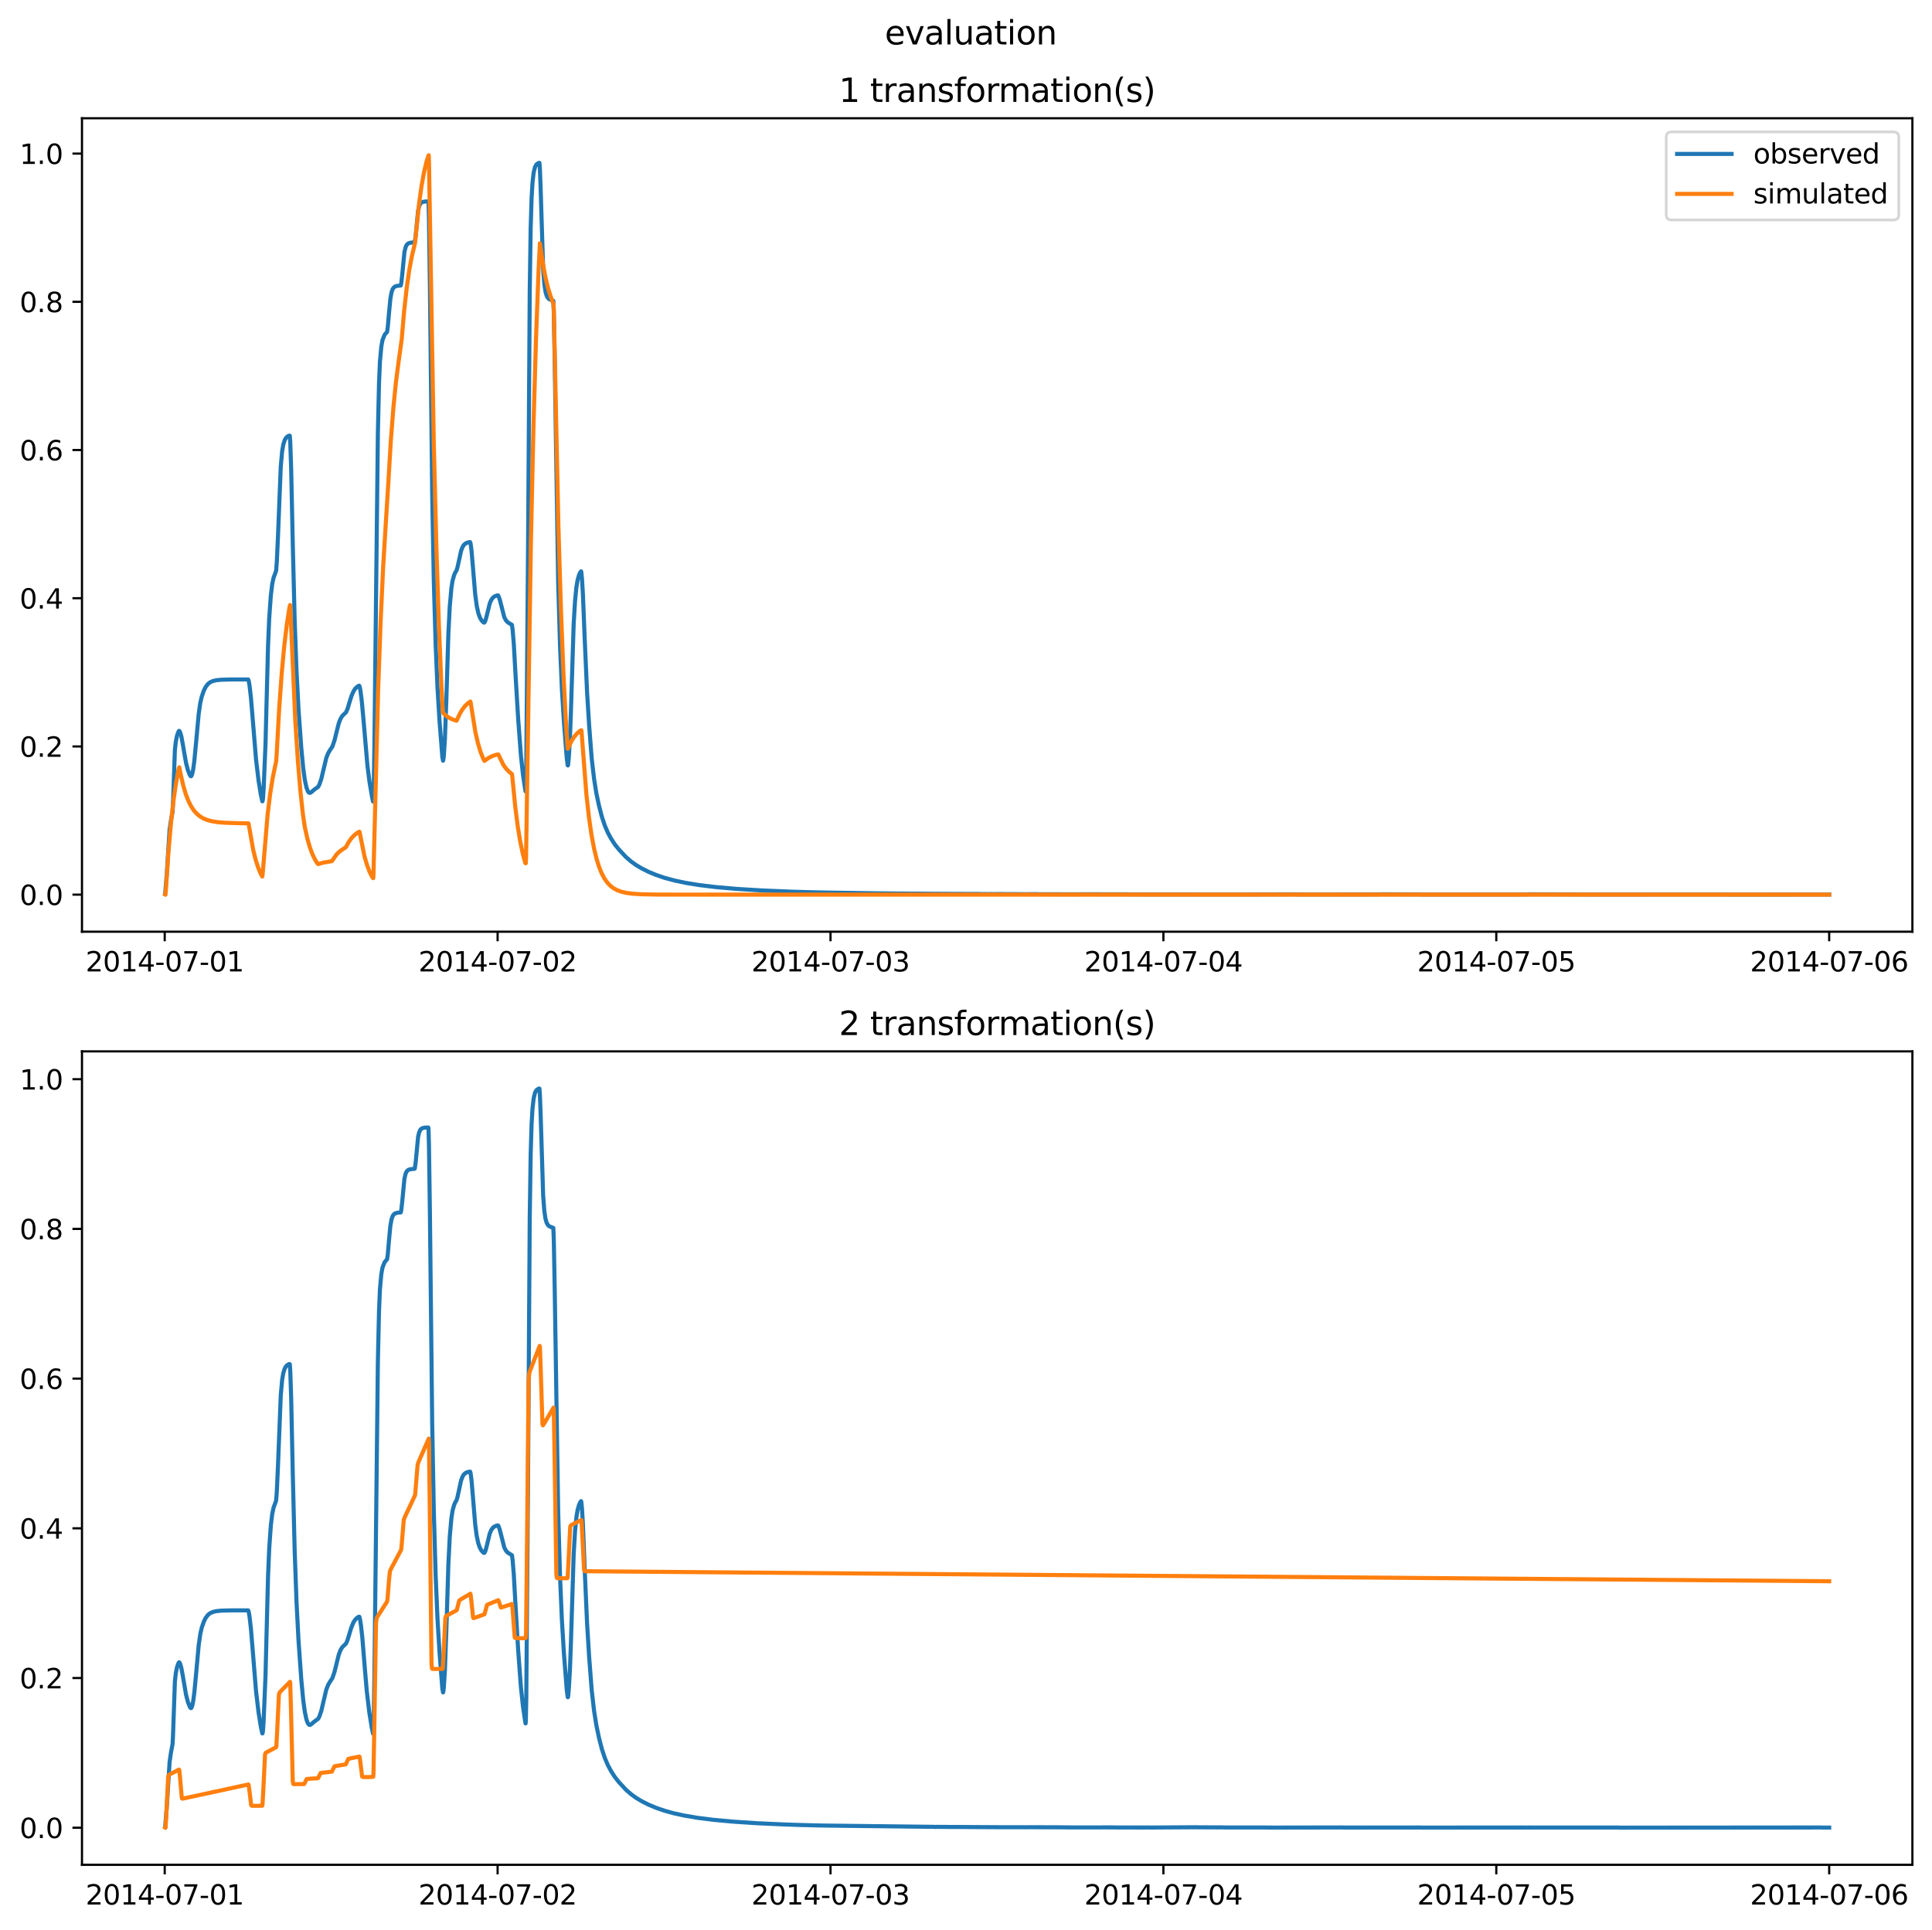 <?xml version="1.0" encoding="utf-8" standalone="no"?>
<!DOCTYPE svg PUBLIC "-//W3C//DTD SVG 1.1//EN"
  "http://www.w3.org/Graphics/SVG/1.1/DTD/svg11.dtd">
<svg xmlns:xlink="http://www.w3.org/1999/xlink" width="709.427pt" height="708.798pt" viewBox="0 0 709.427 708.798" xmlns="http://www.w3.org/2000/svg" version="1.1">
 <defs>
  <style type="text/css">*{stroke-linejoin: round; stroke-linecap: butt}</style>
 </defs>
 <g id="figure_1">
  <g id="patch_1">
   <path d="M 0 708.798 
L 709.427 708.798 
L 709.427 0 
L 0 0 
z
" style="fill: #ffffff"/>
  </g>
  <g id="axes_1">
   <g id="patch_2">
    <path d="M 30.103 342.2 
L 702.227 342.2 
L 702.227 43.44 
L 30.103 43.44 
z
" style="fill: #ffffff"/>
   </g>
   <g id="matplotlib.axis_1">
    <g id="xtick_1">
     <g id="line2d_1">
      <defs>
       <path id="m4316e1e834" d="M 0 0 
L 0 3.5 
" style="stroke: #000000; stroke-width: 0.8"/>
      </defs>
      <g>
       <use xlink:href="#m4316e1e834" x="60.484" y="342.2" style="stroke: #000000; stroke-width: 0.8"/>
      </g>
     </g>
     <g id="text_1">
      <!-- 2014-07-01 -->
      <g transform="translate(31.427 356.798) scale(0.1 -0.1)">
       <defs>
        <path id="DejaVuSans-32" d="M 1228 531 
L 3431 531 
L 3431 0 
L 469 0 
L 469 531 
Q 828 903 1448 1529 
Q 2069 2156 2228 2338 
Q 2531 2678 2651 2914 
Q 2772 3150 2772 3378 
Q 2772 3750 2511 3984 
Q 2250 4219 1831 4219 
Q 1534 4219 1204 4116 
Q 875 4013 500 3803 
L 500 4441 
Q 881 4594 1212 4672 
Q 1544 4750 1819 4750 
Q 2544 4750 2975 4387 
Q 3406 4025 3406 3419 
Q 3406 3131 3298 2873 
Q 3191 2616 2906 2266 
Q 2828 2175 2409 1742 
Q 1991 1309 1228 531 
z
" transform="scale(0.016)"/>
        <path id="DejaVuSans-30" d="M 2034 4250 
Q 1547 4250 1301 3770 
Q 1056 3291 1056 2328 
Q 1056 1369 1301 889 
Q 1547 409 2034 409 
Q 2525 409 2770 889 
Q 3016 1369 3016 2328 
Q 3016 3291 2770 3770 
Q 2525 4250 2034 4250 
z
M 2034 4750 
Q 2819 4750 3233 4129 
Q 3647 3509 3647 2328 
Q 3647 1150 3233 529 
Q 2819 -91 2034 -91 
Q 1250 -91 836 529 
Q 422 1150 422 2328 
Q 422 3509 836 4129 
Q 1250 4750 2034 4750 
z
" transform="scale(0.016)"/>
        <path id="DejaVuSans-31" d="M 794 531 
L 1825 531 
L 1825 4091 
L 703 3866 
L 703 4441 
L 1819 4666 
L 2450 4666 
L 2450 531 
L 3481 531 
L 3481 0 
L 794 0 
L 794 531 
z
" transform="scale(0.016)"/>
        <path id="DejaVuSans-34" d="M 2419 4116 
L 825 1625 
L 2419 1625 
L 2419 4116 
z
M 2253 4666 
L 3047 4666 
L 3047 1625 
L 3713 1625 
L 3713 1100 
L 3047 1100 
L 3047 0 
L 2419 0 
L 2419 1100 
L 313 1100 
L 313 1709 
L 2253 4666 
z
" transform="scale(0.016)"/>
        <path id="DejaVuSans-2d" d="M 313 2009 
L 1997 2009 
L 1997 1497 
L 313 1497 
L 313 2009 
z
" transform="scale(0.016)"/>
        <path id="DejaVuSans-37" d="M 525 4666 
L 3525 4666 
L 3525 4397 
L 1831 0 
L 1172 0 
L 2766 4134 
L 525 4134 
L 525 4666 
z
" transform="scale(0.016)"/>
       </defs>
       <use xlink:href="#DejaVuSans-32"/>
       <use xlink:href="#DejaVuSans-30" x="63.623"/>
       <use xlink:href="#DejaVuSans-31" x="127.246"/>
       <use xlink:href="#DejaVuSans-34" x="190.869"/>
       <use xlink:href="#DejaVuSans-2d" x="254.492"/>
       <use xlink:href="#DejaVuSans-30" x="290.576"/>
       <use xlink:href="#DejaVuSans-37" x="354.199"/>
       <use xlink:href="#DejaVuSans-2d" x="417.822"/>
       <use xlink:href="#DejaVuSans-30" x="453.906"/>
       <use xlink:href="#DejaVuSans-31" x="517.529"/>
      </g>
     </g>
    </g>
    <g id="xtick_2">
     <g id="line2d_2">
      <g>
       <use xlink:href="#m4316e1e834" x="182.723" y="342.2" style="stroke: #000000; stroke-width: 0.8"/>
      </g>
     </g>
     <g id="text_2">
      <!-- 2014-07-02 -->
      <g transform="translate(153.665 356.798) scale(0.1 -0.1)">
       <use xlink:href="#DejaVuSans-32"/>
       <use xlink:href="#DejaVuSans-30" x="63.623"/>
       <use xlink:href="#DejaVuSans-31" x="127.246"/>
       <use xlink:href="#DejaVuSans-34" x="190.869"/>
       <use xlink:href="#DejaVuSans-2d" x="254.492"/>
       <use xlink:href="#DejaVuSans-30" x="290.576"/>
       <use xlink:href="#DejaVuSans-37" x="354.199"/>
       <use xlink:href="#DejaVuSans-2d" x="417.822"/>
       <use xlink:href="#DejaVuSans-30" x="453.906"/>
       <use xlink:href="#DejaVuSans-32" x="517.529"/>
      </g>
     </g>
    </g>
    <g id="xtick_3">
     <g id="line2d_3">
      <g>
       <use xlink:href="#m4316e1e834" x="304.961" y="342.2" style="stroke: #000000; stroke-width: 0.8"/>
      </g>
     </g>
     <g id="text_3">
      <!-- 2014-07-03 -->
      <g transform="translate(275.903 356.798) scale(0.1 -0.1)">
       <defs>
        <path id="DejaVuSans-33" d="M 2597 2516 
Q 3050 2419 3304 2112 
Q 3559 1806 3559 1356 
Q 3559 666 3084 287 
Q 2609 -91 1734 -91 
Q 1441 -91 1130 -33 
Q 819 25 488 141 
L 488 750 
Q 750 597 1062 519 
Q 1375 441 1716 441 
Q 2309 441 2620 675 
Q 2931 909 2931 1356 
Q 2931 1769 2642 2001 
Q 2353 2234 1838 2234 
L 1294 2234 
L 1294 2753 
L 1863 2753 
Q 2328 2753 2575 2939 
Q 2822 3125 2822 3475 
Q 2822 3834 2567 4026 
Q 2313 4219 1838 4219 
Q 1578 4219 1281 4162 
Q 984 4106 628 3988 
L 628 4550 
Q 988 4650 1302 4700 
Q 1616 4750 1894 4750 
Q 2613 4750 3031 4423 
Q 3450 4097 3450 3541 
Q 3450 3153 3228 2886 
Q 3006 2619 2597 2516 
z
" transform="scale(0.016)"/>
       </defs>
       <use xlink:href="#DejaVuSans-32"/>
       <use xlink:href="#DejaVuSans-30" x="63.623"/>
       <use xlink:href="#DejaVuSans-31" x="127.246"/>
       <use xlink:href="#DejaVuSans-34" x="190.869"/>
       <use xlink:href="#DejaVuSans-2d" x="254.492"/>
       <use xlink:href="#DejaVuSans-30" x="290.576"/>
       <use xlink:href="#DejaVuSans-37" x="354.199"/>
       <use xlink:href="#DejaVuSans-2d" x="417.822"/>
       <use xlink:href="#DejaVuSans-30" x="453.906"/>
       <use xlink:href="#DejaVuSans-33" x="517.529"/>
      </g>
     </g>
    </g>
    <g id="xtick_4">
     <g id="line2d_4">
      <g>
       <use xlink:href="#m4316e1e834" x="427.199" y="342.2" style="stroke: #000000; stroke-width: 0.8"/>
      </g>
     </g>
     <g id="text_4">
      <!-- 2014-07-04 -->
      <g transform="translate(398.141 356.798) scale(0.1 -0.1)">
       <use xlink:href="#DejaVuSans-32"/>
       <use xlink:href="#DejaVuSans-30" x="63.623"/>
       <use xlink:href="#DejaVuSans-31" x="127.246"/>
       <use xlink:href="#DejaVuSans-34" x="190.869"/>
       <use xlink:href="#DejaVuSans-2d" x="254.492"/>
       <use xlink:href="#DejaVuSans-30" x="290.576"/>
       <use xlink:href="#DejaVuSans-37" x="354.199"/>
       <use xlink:href="#DejaVuSans-2d" x="417.822"/>
       <use xlink:href="#DejaVuSans-30" x="453.906"/>
       <use xlink:href="#DejaVuSans-34" x="517.529"/>
      </g>
     </g>
    </g>
    <g id="xtick_5">
     <g id="line2d_5">
      <g>
       <use xlink:href="#m4316e1e834" x="549.437" y="342.2" style="stroke: #000000; stroke-width: 0.8"/>
      </g>
     </g>
     <g id="text_5">
      <!-- 2014-07-05 -->
      <g transform="translate(520.38 356.798) scale(0.1 -0.1)">
       <defs>
        <path id="DejaVuSans-35" d="M 691 4666 
L 3169 4666 
L 3169 4134 
L 1269 4134 
L 1269 2991 
Q 1406 3038 1543 3061 
Q 1681 3084 1819 3084 
Q 2600 3084 3056 2656 
Q 3513 2228 3513 1497 
Q 3513 744 3044 326 
Q 2575 -91 1722 -91 
Q 1428 -91 1123 -41 
Q 819 9 494 109 
L 494 744 
Q 775 591 1075 516 
Q 1375 441 1709 441 
Q 2250 441 2565 725 
Q 2881 1009 2881 1497 
Q 2881 1984 2565 2268 
Q 2250 2553 1709 2553 
Q 1456 2553 1204 2497 
Q 953 2441 691 2322 
L 691 4666 
z
" transform="scale(0.016)"/>
       </defs>
       <use xlink:href="#DejaVuSans-32"/>
       <use xlink:href="#DejaVuSans-30" x="63.623"/>
       <use xlink:href="#DejaVuSans-31" x="127.246"/>
       <use xlink:href="#DejaVuSans-34" x="190.869"/>
       <use xlink:href="#DejaVuSans-2d" x="254.492"/>
       <use xlink:href="#DejaVuSans-30" x="290.576"/>
       <use xlink:href="#DejaVuSans-37" x="354.199"/>
       <use xlink:href="#DejaVuSans-2d" x="417.822"/>
       <use xlink:href="#DejaVuSans-30" x="453.906"/>
       <use xlink:href="#DejaVuSans-35" x="517.529"/>
      </g>
     </g>
    </g>
    <g id="xtick_6">
     <g id="line2d_6">
      <g>
       <use xlink:href="#m4316e1e834" x="671.676" y="342.2" style="stroke: #000000; stroke-width: 0.8"/>
      </g>
     </g>
     <g id="text_6">
      <!-- 2014-07-06 -->
      <g transform="translate(642.618 356.798) scale(0.1 -0.1)">
       <defs>
        <path id="DejaVuSans-36" d="M 2113 2584 
Q 1688 2584 1439 2293 
Q 1191 2003 1191 1497 
Q 1191 994 1439 701 
Q 1688 409 2113 409 
Q 2538 409 2786 701 
Q 3034 994 3034 1497 
Q 3034 2003 2786 2293 
Q 2538 2584 2113 2584 
z
M 3366 4563 
L 3366 3988 
Q 3128 4100 2886 4159 
Q 2644 4219 2406 4219 
Q 1781 4219 1451 3797 
Q 1122 3375 1075 2522 
Q 1259 2794 1537 2939 
Q 1816 3084 2150 3084 
Q 2853 3084 3261 2657 
Q 3669 2231 3669 1497 
Q 3669 778 3244 343 
Q 2819 -91 2113 -91 
Q 1303 -91 875 529 
Q 447 1150 447 2328 
Q 447 3434 972 4092 
Q 1497 4750 2381 4750 
Q 2619 4750 2861 4703 
Q 3103 4656 3366 4563 
z
" transform="scale(0.016)"/>
       </defs>
       <use xlink:href="#DejaVuSans-32"/>
       <use xlink:href="#DejaVuSans-30" x="63.623"/>
       <use xlink:href="#DejaVuSans-31" x="127.246"/>
       <use xlink:href="#DejaVuSans-34" x="190.869"/>
       <use xlink:href="#DejaVuSans-2d" x="254.492"/>
       <use xlink:href="#DejaVuSans-30" x="290.576"/>
       <use xlink:href="#DejaVuSans-37" x="354.199"/>
       <use xlink:href="#DejaVuSans-2d" x="417.822"/>
       <use xlink:href="#DejaVuSans-30" x="453.906"/>
       <use xlink:href="#DejaVuSans-36" x="517.529"/>
      </g>
     </g>
    </g>
   </g>
   <g id="matplotlib.axis_2">
    <g id="ytick_1">
     <g id="line2d_7">
      <defs>
       <path id="m0292edb436" d="M 0 0 
L -3.5 0 
" style="stroke: #000000; stroke-width: 0.8"/>
      </defs>
      <g>
       <use xlink:href="#m0292edb436" x="30.103" y="328.59" style="stroke: #000000; stroke-width: 0.8"/>
      </g>
     </g>
     <g id="text_7">
      <!-- 0.0 -->
      <g transform="translate(7.2 332.389) scale(0.1 -0.1)">
       <defs>
        <path id="DejaVuSans-2e" d="M 684 794 
L 1344 794 
L 1344 0 
L 684 0 
L 684 794 
z
" transform="scale(0.016)"/>
       </defs>
       <use xlink:href="#DejaVuSans-30"/>
       <use xlink:href="#DejaVuSans-2e" x="63.623"/>
       <use xlink:href="#DejaVuSans-30" x="95.41"/>
      </g>
     </g>
    </g>
    <g id="ytick_2">
     <g id="line2d_8">
      <g>
       <use xlink:href="#m0292edb436" x="30.103" y="274.155" style="stroke: #000000; stroke-width: 0.8"/>
      </g>
     </g>
     <g id="text_8">
      <!-- 0.2 -->
      <g transform="translate(7.2 277.954) scale(0.1 -0.1)">
       <use xlink:href="#DejaVuSans-30"/>
       <use xlink:href="#DejaVuSans-2e" x="63.623"/>
       <use xlink:href="#DejaVuSans-32" x="95.41"/>
      </g>
     </g>
    </g>
    <g id="ytick_3">
     <g id="line2d_9">
      <g>
       <use xlink:href="#m0292edb436" x="30.103" y="219.721" style="stroke: #000000; stroke-width: 0.8"/>
      </g>
     </g>
     <g id="text_9">
      <!-- 0.4 -->
      <g transform="translate(7.2 223.52) scale(0.1 -0.1)">
       <use xlink:href="#DejaVuSans-30"/>
       <use xlink:href="#DejaVuSans-2e" x="63.623"/>
       <use xlink:href="#DejaVuSans-34" x="95.41"/>
      </g>
     </g>
    </g>
    <g id="ytick_4">
     <g id="line2d_10">
      <g>
       <use xlink:href="#m0292edb436" x="30.103" y="165.286" style="stroke: #000000; stroke-width: 0.8"/>
      </g>
     </g>
     <g id="text_10">
      <!-- 0.6 -->
      <g transform="translate(7.2 169.085) scale(0.1 -0.1)">
       <use xlink:href="#DejaVuSans-30"/>
       <use xlink:href="#DejaVuSans-2e" x="63.623"/>
       <use xlink:href="#DejaVuSans-36" x="95.41"/>
      </g>
     </g>
    </g>
    <g id="ytick_5">
     <g id="line2d_11">
      <g>
       <use xlink:href="#m0292edb436" x="30.103" y="110.851" style="stroke: #000000; stroke-width: 0.8"/>
      </g>
     </g>
     <g id="text_11">
      <!-- 0.8 -->
      <g transform="translate(7.2 114.65) scale(0.1 -0.1)">
       <defs>
        <path id="DejaVuSans-38" d="M 2034 2216 
Q 1584 2216 1326 1975 
Q 1069 1734 1069 1313 
Q 1069 891 1326 650 
Q 1584 409 2034 409 
Q 2484 409 2743 651 
Q 3003 894 3003 1313 
Q 3003 1734 2745 1975 
Q 2488 2216 2034 2216 
z
M 1403 2484 
Q 997 2584 770 2862 
Q 544 3141 544 3541 
Q 544 4100 942 4425 
Q 1341 4750 2034 4750 
Q 2731 4750 3128 4425 
Q 3525 4100 3525 3541 
Q 3525 3141 3298 2862 
Q 3072 2584 2669 2484 
Q 3125 2378 3379 2068 
Q 3634 1759 3634 1313 
Q 3634 634 3220 271 
Q 2806 -91 2034 -91 
Q 1263 -91 848 271 
Q 434 634 434 1313 
Q 434 1759 690 2068 
Q 947 2378 1403 2484 
z
M 1172 3481 
Q 1172 3119 1398 2916 
Q 1625 2713 2034 2713 
Q 2441 2713 2670 2916 
Q 2900 3119 2900 3481 
Q 2900 3844 2670 4047 
Q 2441 4250 2034 4250 
Q 1625 4250 1398 4047 
Q 1172 3844 1172 3481 
z
" transform="scale(0.016)"/>
       </defs>
       <use xlink:href="#DejaVuSans-30"/>
       <use xlink:href="#DejaVuSans-2e" x="63.623"/>
       <use xlink:href="#DejaVuSans-38" x="95.41"/>
      </g>
     </g>
    </g>
    <g id="ytick_6">
     <g id="line2d_12">
      <g>
       <use xlink:href="#m0292edb436" x="30.103" y="56.417" style="stroke: #000000; stroke-width: 0.8"/>
      </g>
     </g>
     <g id="text_12">
      <!-- 1.0 -->
      <g transform="translate(7.2 60.216) scale(0.1 -0.1)">
       <use xlink:href="#DejaVuSans-31"/>
       <use xlink:href="#DejaVuSans-2e" x="63.623"/>
       <use xlink:href="#DejaVuSans-30" x="95.41"/>
      </g>
     </g>
    </g>
   </g>
   <g id="line2d_13">
    <path d="M 60.654 328.209 
L 61.248 320.987 
L 62.267 304.785 
L 62.776 301.267 
L 63.371 298.166 
L 63.54 294.686 
L 64.219 275.476 
L 64.559 272.394 
L 64.983 270.259 
L 65.493 268.839 
L 65.747 268.43 
L 65.917 268.511 
L 66.172 269.057 
L 66.596 270.513 
L 67.106 273.272 
L 68.294 280.124 
L 68.973 282.788 
L 69.652 284.545 
L 69.992 285.073 
L 70.162 285.1 
L 70.331 284.916 
L 70.586 284.231 
L 70.926 282.662 
L 71.35 279.554 
L 72.029 272.413 
L 72.963 262.178 
L 73.557 258.091 
L 74.066 255.902 
L 74.83 253.694 
L 75.51 252.315 
L 76.358 251.218 
L 77.122 250.613 
L 78.141 250.143 
L 79.414 249.84 
L 81.282 249.654 
L 84.932 249.559 
L 91.129 249.557 
L 91.299 249.921 
L 91.638 251.876 
L 92.148 256.3 
L 92.996 266.519 
L 94.015 278.933 
L 94.949 286.737 
L 95.798 291.945 
L 96.307 294.282 
L 96.392 294.293 
L 96.562 293.404 
L 96.816 289.486 
L 97.495 273.189 
L 97.92 256.599 
L 98.429 237.073 
L 98.854 227.083 
L 99.448 218.726 
L 99.957 214.515 
L 100.467 212.145 
L 101.061 210.578 
L 101.4 209.566 
L 101.655 206.165 
L 102.079 196.856 
L 103.098 171.331 
L 103.607 165.688 
L 104.032 163.264 
L 104.541 161.644 
L 104.966 160.898 
L 105.475 160.365 
L 106.154 160.002 
L 106.409 160.026 
L 106.578 162.291 
L 106.918 172.365 
L 107.512 200.065 
L 108.191 227.502 
L 108.87 246.295 
L 109.634 260.84 
L 110.653 274.952 
L 111.332 282.062 
L 111.926 286.439 
L 112.521 289.207 
L 113.03 290.596 
L 113.454 291.132 
L 113.794 291.217 
L 114.218 291.038 
L 115.067 290.292 
L 116.086 289.506 
L 116.85 288.972 
L 117.274 288.12 
L 117.953 286.198 
L 118.632 283.346 
L 119.821 278.356 
L 120.5 276.638 
L 121.264 275.357 
L 122.028 274.245 
L 122.792 272.059 
L 124.405 265.631 
L 124.999 264.081 
L 125.678 262.954 
L 126.442 262.211 
L 127.036 261.656 
L 127.631 260.307 
L 128.225 258.264 
L 129.074 255.604 
L 129.838 253.829 
L 130.517 252.827 
L 131.196 252.203 
L 131.875 251.826 
L 132.045 252.099 
L 132.299 253.328 
L 132.809 257.122 
L 133.488 264.501 
L 134.931 281.264 
L 135.695 287.266 
L 136.629 292.796 
L 136.968 294.364 
L 137.053 294.133 
L 137.223 290.42 
L 137.478 273.62 
L 138.242 205.116 
L 138.751 159.256 
L 139.175 140.709 
L 139.515 132.775 
L 140.024 127.27 
L 140.449 124.931 
L 141.213 122.982 
L 142.146 121.876 
L 142.401 120.074 
L 142.825 115.145 
L 143.335 109.787 
L 143.759 107.409 
L 144.184 106.184 
L 144.608 105.576 
L 145.117 105.208 
L 145.881 104.986 
L 147.155 104.858 
L 147.325 104.191 
L 147.664 101.261 
L 148.513 92.542 
L 148.937 90.799 
L 149.277 90.035 
L 149.786 89.482 
L 150.38 89.215 
L 151.399 89.067 
L 152.248 88.995 
L 152.333 88.807 
L 152.672 86.286 
L 153.521 77.441 
L 153.861 75.918 
L 154.285 74.904 
L 154.71 74.441 
L 155.219 74.176 
L 156.068 74.022 
L 157.256 73.971 
L 157.341 74.228 
L 157.511 80.403 
L 157.851 104.228 
L 158.699 181.432 
L 159.294 213.422 
L 159.973 236.887 
L 160.652 252.677 
L 161.416 265.153 
L 162.435 278.106 
L 162.689 279.392 
L 162.774 279.202 
L 162.944 277.87 
L 163.368 271.475 
L 163.878 257.595 
L 164.642 232.716 
L 165.151 222.747 
L 165.745 216.092 
L 166.17 213.324 
L 166.764 211.178 
L 167.188 210.243 
L 167.613 209.568 
L 167.952 208.499 
L 168.462 206.212 
L 169.31 202.328 
L 169.82 200.959 
L 170.329 200.145 
L 170.923 199.616 
L 171.602 199.293 
L 172.621 199.101 
L 172.791 199.621 
L 173.13 202.134 
L 173.555 207.038 
L 174.489 218.276 
L 175.083 222.678 
L 175.677 225.322 
L 176.271 226.935 
L 176.865 227.917 
L 177.545 228.591 
L 177.799 228.698 
L 177.969 228.521 
L 178.309 227.733 
L 178.733 226.138 
L 179.836 221.617 
L 180.431 220.264 
L 181.025 219.48 
L 181.619 219.036 
L 182.468 218.707 
L 182.892 218.675 
L 183.147 219.123 
L 183.572 220.443 
L 185.184 226.723 
L 185.779 227.834 
L 186.373 228.501 
L 187.052 228.948 
L 187.986 229.502 
L 188.24 231.359 
L 188.665 236.507 
L 189.344 248.558 
L 190.278 264.128 
L 191.296 277.676 
L 192.06 284.669 
L 192.909 290.354 
L 192.994 290.666 
L 193.079 289.888 
L 193.249 281.555 
L 193.928 197.396 
L 194.522 106.426 
L 194.862 83.733 
L 195.201 72.673 
L 195.541 67.017 
L 195.965 63.346 
L 196.474 61.305 
L 196.984 60.389 
L 197.833 59.811 
L 198.087 59.834 
L 198.257 62.281 
L 198.512 68.911 
L 199.446 98.746 
L 199.87 104.285 
L 200.294 107.125 
L 200.719 108.605 
L 201.143 109.378 
L 201.568 109.818 
L 202.247 110.134 
L 203.181 110.488 
L 203.35 114.494 
L 203.69 132.719 
L 204.963 213.903 
L 205.642 237.208 
L 206.321 252.964 
L 207.085 265.405 
L 208.104 278.354 
L 208.444 281.059 
L 208.529 281.148 
L 208.613 280.895 
L 208.868 278.182 
L 209.293 270.854 
L 209.632 261.568 
L 210.651 229.166 
L 211.16 220.678 
L 211.669 215.567 
L 212.094 213.058 
L 212.603 211.25 
L 213.028 210.288 
L 213.367 209.842 
L 213.452 210.062 
L 213.707 212.583 
L 214.046 218.311 
L 214.725 235.188 
L 215.574 254.271 
L 216.338 266.544 
L 217.272 278.559 
L 218.121 285.931 
L 218.97 291.287 
L 219.903 295.703 
L 221.007 299.99 
L 222.111 303.28 
L 223.214 305.848 
L 224.403 308.038 
L 225.761 310.133 
L 227.289 312.043 
L 229.835 314.758 
L 231.703 316.385 
L 233.57 317.72 
L 235.608 318.935 
L 238.069 320.173 
L 240.956 321.369 
L 244.096 322.436 
L 247.662 323.396 
L 251.736 324.258 
L 256.745 325.076 
L 262.772 325.805 
L 270.581 326.484 
L 279.834 327.049 
L 290.36 327.481 
L 292.652 327.56 
L 293.416 327.575 
L 296.981 327.681 
L 297.576 327.683 
L 298.425 327.717 
L 299.019 327.725 
L 300.122 327.754 
L 301.565 327.78 
L 302.499 327.796 
L 303.688 327.814 
L 304.706 327.846 
L 305.725 327.857 
L 323.976 328.124 
L 324.485 328.117 
L 326.947 328.15 
L 328.645 328.168 
L 332.295 328.196 
L 334.587 328.23 
L 335.096 328.215 
L 336.2 328.217 
L 336.794 328.236 
L 337.558 328.221 
L 338.067 328.236 
L 340.189 328.252 
L 340.784 328.266 
L 343.67 328.278 
L 344.434 328.281 
L 345.283 328.269 
L 345.877 328.299 
L 346.556 328.283 
L 349.187 328.307 
L 349.782 328.309 
L 358.949 328.345 
L 359.544 328.34 
L 360.223 328.359 
L 360.647 328.369 
L 361.836 328.382 
L 362.175 328.363 
L 363.024 328.391 
L 363.873 328.362 
L 364.552 328.39 
L 364.977 328.382 
L 365.91 328.382 
L 366.335 328.375 
L 367.099 328.379 
L 368.117 328.377 
L 370.749 328.395 
L 371.852 328.392 
L 376.861 328.436 
L 380.256 328.4 
L 381.784 328.445 
L 395.197 328.467 
L 396.64 328.476 
L 397.234 328.445 
L 414.042 328.476 
L 414.636 328.503 
L 416.588 328.506 
L 417.013 328.499 
L 418.456 328.511 
L 418.88 328.501 
L 420.408 328.515 
L 454.109 328.516 
L 454.703 328.528 
L 475.5 328.481 
L 475.84 328.512 
L 479.32 328.516 
L 479.745 328.52 
L 502.24 328.511 
L 506.314 328.498 
L 506.739 328.461 
L 521.594 328.509 
L 522.104 328.54 
L 559.539 328.527 
L 561.916 328.469 
L 562.68 328.472 
L 582.798 328.527 
L 583.732 328.535 
L 633.901 328.519 
L 634.325 328.562 
L 671.676 328.538 
L 671.676 328.538 
" clip-path="url(#pf22a23cf07)" style="fill: none; stroke: #1f77b4; stroke-width: 1.5; stroke-linecap: square"/>
   </g>
   <g id="line2d_14">
    <path d="M 60.654 328.561 
L 60.739 328.62 
L 60.909 326.871 
L 61.843 313.008 
L 62.776 302.278 
L 63.71 293.983 
L 64.644 287.57 
L 65.578 282.608 
L 65.832 281.809 
L 66.342 284.385 
L 67.275 288.471 
L 68.209 291.631 
L 69.143 294.073 
L 70.162 296.11 
L 71.18 297.648 
L 72.199 298.81 
L 73.302 299.75 
L 74.576 300.533 
L 76.019 301.144 
L 77.717 301.611 
L 79.839 301.958 
L 82.81 302.202 
L 87.564 302.342 
L 91.214 302.412 
L 91.299 302.62 
L 92.996 312.263 
L 93.93 315.968 
L 94.864 318.832 
L 95.798 321.046 
L 96.307 321.946 
L 96.392 321.6 
L 98.259 299.259 
L 99.193 291.649 
L 100.127 285.766 
L 101.061 281.218 
L 101.4 279.744 
L 101.57 277.374 
L 102.504 260.478 
L 103.438 247.402 
L 104.371 237.293 
L 105.305 229.478 
L 106.239 223.44 
L 106.494 222.217 
L 106.578 222.768 
L 108.446 265.061 
L 109.38 279.476 
L 110.313 290.621 
L 111.247 299.237 
L 111.926 303.789 
L 112.86 307.99 
L 113.794 311.238 
L 114.728 313.748 
L 115.746 315.843 
L 116.68 317.3 
L 116.85 317.356 
L 118.717 316.818 
L 120.84 316.463 
L 121.858 316.295 
L 123.556 313.856 
L 124.66 312.774 
L 125.848 311.923 
L 127.036 311.129 
L 128.055 309.249 
L 129.074 307.827 
L 130.177 306.677 
L 131.366 305.774 
L 131.96 305.457 
L 132.045 305.61 
L 133.827 314.473 
L 134.761 317.676 
L 135.695 320.153 
L 136.714 322.22 
L 136.968 322.501 
L 137.053 322.523 
L 137.138 321.165 
L 138.836 253.901 
L 139.77 228.051 
L 140.703 208.067 
L 141.637 192.618 
L 142.571 177.707 
L 143.505 162.014 
L 144.438 149.881 
L 145.372 140.502 
L 146.306 133.251 
L 147.494 124.747 
L 148.428 113.939 
L 149.362 105.582 
L 150.296 99.122 
L 151.229 94.128 
L 152.163 90.271 
L 152.418 89.083 
L 153.861 74.918 
L 154.795 68.283 
L 155.728 63.154 
L 156.662 59.188 
L 157.341 57.105 
L 157.426 57.02 
L 157.511 59.004 
L 159.294 163.003 
L 160.227 200.577 
L 161.161 229.624 
L 162.095 252.081 
L 162.604 261.516 
L 162.774 261.932 
L 163.793 262.861 
L 164.981 263.66 
L 166.339 264.303 
L 167.613 264.708 
L 167.782 264.466 
L 168.801 262.211 
L 169.82 260.505 
L 170.838 259.217 
L 171.942 258.174 
L 172.706 257.662 
L 172.791 257.856 
L 174.573 268.971 
L 175.507 272.989 
L 176.441 276.095 
L 177.375 278.496 
L 177.884 279.47 
L 178.224 279.214 
L 179.412 278.372 
L 180.77 277.693 
L 182.298 277.18 
L 182.977 277.11 
L 184.845 280.935 
L 185.864 282.341 
L 186.967 283.478 
L 187.986 284.32 
L 188.155 285.58 
L 189.174 296.099 
L 190.108 303.472 
L 191.042 309.172 
L 191.975 313.578 
L 192.909 317.022 
L 193.079 317.074 
L 193.164 314.844 
L 194.947 198.878 
L 195.88 156.982 
L 196.814 124.593 
L 197.748 99.554 
L 198.257 89.356 
L 198.427 90.339 
L 199.361 96.846 
L 200.294 101.879 
L 201.228 105.77 
L 202.162 108.778 
L 203.265 111.759 
L 203.35 113.591 
L 205.048 193.443 
L 205.982 224.11 
L 206.916 247.818 
L 207.849 266.146 
L 208.444 274.994 
L 208.529 274.992 
L 209.802 272.261 
L 210.82 270.66 
L 211.839 269.451 
L 212.943 268.473 
L 213.452 268.2 
L 213.537 268.642 
L 215.32 291.768 
L 216.253 300.124 
L 217.187 306.583 
L 218.121 311.577 
L 219.055 315.437 
L 219.988 318.422 
L 220.922 320.729 
L 221.941 322.653 
L 222.959 324.107 
L 224.063 325.282 
L 225.251 326.206 
L 226.525 326.912 
L 228.053 327.489 
L 229.835 327.916 
L 232.212 328.24 
L 235.608 328.453 
L 241.465 328.563 
L 259.97 328.59 
L 671.676 328.59 
L 671.676 328.59 
" clip-path="url(#pf22a23cf07)" style="fill: none; stroke: #ff7f0e; stroke-width: 1.5; stroke-linecap: square"/>
   </g>
   <g id="patch_3">
    <path d="M 30.103 342.2 
L 30.103 43.44 
" style="fill: none; stroke: #000000; stroke-width: 0.8; stroke-linejoin: miter; stroke-linecap: square"/>
   </g>
   <g id="patch_4">
    <path d="M 702.227 342.2 
L 702.227 43.44 
" style="fill: none; stroke: #000000; stroke-width: 0.8; stroke-linejoin: miter; stroke-linecap: square"/>
   </g>
   <g id="patch_5">
    <path d="M 30.103 342.2 
L 702.227 342.2 
" style="fill: none; stroke: #000000; stroke-width: 0.8; stroke-linejoin: miter; stroke-linecap: square"/>
   </g>
   <g id="patch_6">
    <path d="M 30.103 43.44 
L 702.227 43.44 
" style="fill: none; stroke: #000000; stroke-width: 0.8; stroke-linejoin: miter; stroke-linecap: square"/>
   </g>
   <g id="text_13">
    <!-- 1 transformation(s) -->
    <g transform="translate(308.05 37.44) scale(0.12 -0.12)">
     <defs>
      <path id="DejaVuSans-20" transform="scale(0.016)"/>
      <path id="DejaVuSans-74" d="M 1172 4494 
L 1172 3500 
L 2356 3500 
L 2356 3053 
L 1172 3053 
L 1172 1153 
Q 1172 725 1289 603 
Q 1406 481 1766 481 
L 2356 481 
L 2356 0 
L 1766 0 
Q 1100 0 847 248 
Q 594 497 594 1153 
L 594 3053 
L 172 3053 
L 172 3500 
L 594 3500 
L 594 4494 
L 1172 4494 
z
" transform="scale(0.016)"/>
      <path id="DejaVuSans-72" d="M 2631 2963 
Q 2534 3019 2420 3045 
Q 2306 3072 2169 3072 
Q 1681 3072 1420 2755 
Q 1159 2438 1159 1844 
L 1159 0 
L 581 0 
L 581 3500 
L 1159 3500 
L 1159 2956 
Q 1341 3275 1631 3429 
Q 1922 3584 2338 3584 
Q 2397 3584 2469 3576 
Q 2541 3569 2628 3553 
L 2631 2963 
z
" transform="scale(0.016)"/>
      <path id="DejaVuSans-61" d="M 2194 1759 
Q 1497 1759 1228 1600 
Q 959 1441 959 1056 
Q 959 750 1161 570 
Q 1363 391 1709 391 
Q 2188 391 2477 730 
Q 2766 1069 2766 1631 
L 2766 1759 
L 2194 1759 
z
M 3341 1997 
L 3341 0 
L 2766 0 
L 2766 531 
Q 2569 213 2275 61 
Q 1981 -91 1556 -91 
Q 1019 -91 701 211 
Q 384 513 384 1019 
Q 384 1609 779 1909 
Q 1175 2209 1959 2209 
L 2766 2209 
L 2766 2266 
Q 2766 2663 2505 2880 
Q 2244 3097 1772 3097 
Q 1472 3097 1187 3025 
Q 903 2953 641 2809 
L 641 3341 
Q 956 3463 1253 3523 
Q 1550 3584 1831 3584 
Q 2591 3584 2966 3190 
Q 3341 2797 3341 1997 
z
" transform="scale(0.016)"/>
      <path id="DejaVuSans-6e" d="M 3513 2113 
L 3513 0 
L 2938 0 
L 2938 2094 
Q 2938 2591 2744 2837 
Q 2550 3084 2163 3084 
Q 1697 3084 1428 2787 
Q 1159 2491 1159 1978 
L 1159 0 
L 581 0 
L 581 3500 
L 1159 3500 
L 1159 2956 
Q 1366 3272 1645 3428 
Q 1925 3584 2291 3584 
Q 2894 3584 3203 3211 
Q 3513 2838 3513 2113 
z
" transform="scale(0.016)"/>
      <path id="DejaVuSans-73" d="M 2834 3397 
L 2834 2853 
Q 2591 2978 2328 3040 
Q 2066 3103 1784 3103 
Q 1356 3103 1142 2972 
Q 928 2841 928 2578 
Q 928 2378 1081 2264 
Q 1234 2150 1697 2047 
L 1894 2003 
Q 2506 1872 2764 1633 
Q 3022 1394 3022 966 
Q 3022 478 2636 193 
Q 2250 -91 1575 -91 
Q 1294 -91 989 -36 
Q 684 19 347 128 
L 347 722 
Q 666 556 975 473 
Q 1284 391 1588 391 
Q 1994 391 2212 530 
Q 2431 669 2431 922 
Q 2431 1156 2273 1281 
Q 2116 1406 1581 1522 
L 1381 1569 
Q 847 1681 609 1914 
Q 372 2147 372 2553 
Q 372 3047 722 3315 
Q 1072 3584 1716 3584 
Q 2034 3584 2315 3537 
Q 2597 3491 2834 3397 
z
" transform="scale(0.016)"/>
      <path id="DejaVuSans-66" d="M 2375 4863 
L 2375 4384 
L 1825 4384 
Q 1516 4384 1395 4259 
Q 1275 4134 1275 3809 
L 1275 3500 
L 2222 3500 
L 2222 3053 
L 1275 3053 
L 1275 0 
L 697 0 
L 697 3053 
L 147 3053 
L 147 3500 
L 697 3500 
L 697 3744 
Q 697 4328 969 4595 
Q 1241 4863 1831 4863 
L 2375 4863 
z
" transform="scale(0.016)"/>
      <path id="DejaVuSans-6f" d="M 1959 3097 
Q 1497 3097 1228 2736 
Q 959 2375 959 1747 
Q 959 1119 1226 758 
Q 1494 397 1959 397 
Q 2419 397 2687 759 
Q 2956 1122 2956 1747 
Q 2956 2369 2687 2733 
Q 2419 3097 1959 3097 
z
M 1959 3584 
Q 2709 3584 3137 3096 
Q 3566 2609 3566 1747 
Q 3566 888 3137 398 
Q 2709 -91 1959 -91 
Q 1206 -91 779 398 
Q 353 888 353 1747 
Q 353 2609 779 3096 
Q 1206 3584 1959 3584 
z
" transform="scale(0.016)"/>
      <path id="DejaVuSans-6d" d="M 3328 2828 
Q 3544 3216 3844 3400 
Q 4144 3584 4550 3584 
Q 5097 3584 5394 3201 
Q 5691 2819 5691 2113 
L 5691 0 
L 5113 0 
L 5113 2094 
Q 5113 2597 4934 2840 
Q 4756 3084 4391 3084 
Q 3944 3084 3684 2787 
Q 3425 2491 3425 1978 
L 3425 0 
L 2847 0 
L 2847 2094 
Q 2847 2600 2669 2842 
Q 2491 3084 2119 3084 
Q 1678 3084 1418 2786 
Q 1159 2488 1159 1978 
L 1159 0 
L 581 0 
L 581 3500 
L 1159 3500 
L 1159 2956 
Q 1356 3278 1631 3431 
Q 1906 3584 2284 3584 
Q 2666 3584 2933 3390 
Q 3200 3197 3328 2828 
z
" transform="scale(0.016)"/>
      <path id="DejaVuSans-69" d="M 603 3500 
L 1178 3500 
L 1178 0 
L 603 0 
L 603 3500 
z
M 603 4863 
L 1178 4863 
L 1178 4134 
L 603 4134 
L 603 4863 
z
" transform="scale(0.016)"/>
      <path id="DejaVuSans-28" d="M 1984 4856 
Q 1566 4138 1362 3434 
Q 1159 2731 1159 2009 
Q 1159 1288 1364 580 
Q 1569 -128 1984 -844 
L 1484 -844 
Q 1016 -109 783 600 
Q 550 1309 550 2009 
Q 550 2706 781 3412 
Q 1013 4119 1484 4856 
L 1984 4856 
z
" transform="scale(0.016)"/>
      <path id="DejaVuSans-29" d="M 513 4856 
L 1013 4856 
Q 1481 4119 1714 3412 
Q 1947 2706 1947 2009 
Q 1947 1309 1714 600 
Q 1481 -109 1013 -844 
L 513 -844 
Q 928 -128 1133 580 
Q 1338 1288 1338 2009 
Q 1338 2731 1133 3434 
Q 928 4138 513 4856 
z
" transform="scale(0.016)"/>
     </defs>
     <use xlink:href="#DejaVuSans-31"/>
     <use xlink:href="#DejaVuSans-20" x="63.623"/>
     <use xlink:href="#DejaVuSans-74" x="95.41"/>
     <use xlink:href="#DejaVuSans-72" x="134.619"/>
     <use xlink:href="#DejaVuSans-61" x="175.732"/>
     <use xlink:href="#DejaVuSans-6e" x="237.012"/>
     <use xlink:href="#DejaVuSans-73" x="300.391"/>
     <use xlink:href="#DejaVuSans-66" x="352.49"/>
     <use xlink:href="#DejaVuSans-6f" x="387.695"/>
     <use xlink:href="#DejaVuSans-72" x="448.877"/>
     <use xlink:href="#DejaVuSans-6d" x="488.24"/>
     <use xlink:href="#DejaVuSans-61" x="585.652"/>
     <use xlink:href="#DejaVuSans-74" x="646.932"/>
     <use xlink:href="#DejaVuSans-69" x="686.141"/>
     <use xlink:href="#DejaVuSans-6f" x="713.924"/>
     <use xlink:href="#DejaVuSans-6e" x="775.105"/>
     <use xlink:href="#DejaVuSans-28" x="838.484"/>
     <use xlink:href="#DejaVuSans-73" x="877.498"/>
     <use xlink:href="#DejaVuSans-29" x="929.598"/>
    </g>
   </g>
   <g id="legend_1">
    <g id="patch_7">
     <path d="M 613.833 80.796 
L 695.227 80.796 
Q 697.227 80.796 697.227 78.796 
L 697.227 50.44 
Q 697.227 48.44 695.227 48.44 
L 613.833 48.44 
Q 611.833 48.44 611.833 50.44 
L 611.833 78.796 
Q 611.833 80.796 613.833 80.796 
z
" style="fill: #ffffff; opacity: 0.8; stroke: #cccccc; stroke-linejoin: miter"/>
    </g>
    <g id="line2d_15">
     <path d="M 615.833 56.538 
L 625.833 56.538 
L 635.833 56.538 
" style="fill: none; stroke: #1f77b4; stroke-width: 1.5; stroke-linecap: square"/>
    </g>
    <g id="text_14">
     <!-- observed -->
     <g transform="translate(643.833 60.038) scale(0.1 -0.1)">
      <defs>
       <path id="DejaVuSans-62" d="M 3116 1747 
Q 3116 2381 2855 2742 
Q 2594 3103 2138 3103 
Q 1681 3103 1420 2742 
Q 1159 2381 1159 1747 
Q 1159 1113 1420 752 
Q 1681 391 2138 391 
Q 2594 391 2855 752 
Q 3116 1113 3116 1747 
z
M 1159 2969 
Q 1341 3281 1617 3432 
Q 1894 3584 2278 3584 
Q 2916 3584 3314 3078 
Q 3713 2572 3713 1747 
Q 3713 922 3314 415 
Q 2916 -91 2278 -91 
Q 1894 -91 1617 61 
Q 1341 213 1159 525 
L 1159 0 
L 581 0 
L 581 4863 
L 1159 4863 
L 1159 2969 
z
" transform="scale(0.016)"/>
       <path id="DejaVuSans-65" d="M 3597 1894 
L 3597 1613 
L 953 1613 
Q 991 1019 1311 708 
Q 1631 397 2203 397 
Q 2534 397 2845 478 
Q 3156 559 3463 722 
L 3463 178 
Q 3153 47 2828 -22 
Q 2503 -91 2169 -91 
Q 1331 -91 842 396 
Q 353 884 353 1716 
Q 353 2575 817 3079 
Q 1281 3584 2069 3584 
Q 2775 3584 3186 3129 
Q 3597 2675 3597 1894 
z
M 3022 2063 
Q 3016 2534 2758 2815 
Q 2500 3097 2075 3097 
Q 1594 3097 1305 2825 
Q 1016 2553 972 2059 
L 3022 2063 
z
" transform="scale(0.016)"/>
       <path id="DejaVuSans-76" d="M 191 3500 
L 800 3500 
L 1894 563 
L 2988 3500 
L 3597 3500 
L 2284 0 
L 1503 0 
L 191 3500 
z
" transform="scale(0.016)"/>
       <path id="DejaVuSans-64" d="M 2906 2969 
L 2906 4863 
L 3481 4863 
L 3481 0 
L 2906 0 
L 2906 525 
Q 2725 213 2448 61 
Q 2172 -91 1784 -91 
Q 1150 -91 751 415 
Q 353 922 353 1747 
Q 353 2572 751 3078 
Q 1150 3584 1784 3584 
Q 2172 3584 2448 3432 
Q 2725 3281 2906 2969 
z
M 947 1747 
Q 947 1113 1208 752 
Q 1469 391 1925 391 
Q 2381 391 2643 752 
Q 2906 1113 2906 1747 
Q 2906 2381 2643 2742 
Q 2381 3103 1925 3103 
Q 1469 3103 1208 2742 
Q 947 2381 947 1747 
z
" transform="scale(0.016)"/>
      </defs>
      <use xlink:href="#DejaVuSans-6f"/>
      <use xlink:href="#DejaVuSans-62" x="61.182"/>
      <use xlink:href="#DejaVuSans-73" x="124.658"/>
      <use xlink:href="#DejaVuSans-65" x="176.758"/>
      <use xlink:href="#DejaVuSans-72" x="238.281"/>
      <use xlink:href="#DejaVuSans-76" x="279.395"/>
      <use xlink:href="#DejaVuSans-65" x="338.574"/>
      <use xlink:href="#DejaVuSans-64" x="400.098"/>
     </g>
    </g>
    <g id="line2d_16">
     <path d="M 615.833 71.217 
L 625.833 71.217 
L 635.833 71.217 
" style="fill: none; stroke: #ff7f0e; stroke-width: 1.5; stroke-linecap: square"/>
    </g>
    <g id="text_15">
     <!-- simulated -->
     <g transform="translate(643.833 74.717) scale(0.1 -0.1)">
      <defs>
       <path id="DejaVuSans-75" d="M 544 1381 
L 544 3500 
L 1119 3500 
L 1119 1403 
Q 1119 906 1312 657 
Q 1506 409 1894 409 
Q 2359 409 2629 706 
Q 2900 1003 2900 1516 
L 2900 3500 
L 3475 3500 
L 3475 0 
L 2900 0 
L 2900 538 
Q 2691 219 2414 64 
Q 2138 -91 1772 -91 
Q 1169 -91 856 284 
Q 544 659 544 1381 
z
M 1991 3584 
L 1991 3584 
z
" transform="scale(0.016)"/>
       <path id="DejaVuSans-6c" d="M 603 4863 
L 1178 4863 
L 1178 0 
L 603 0 
L 603 4863 
z
" transform="scale(0.016)"/>
      </defs>
      <use xlink:href="#DejaVuSans-73"/>
      <use xlink:href="#DejaVuSans-69" x="52.1"/>
      <use xlink:href="#DejaVuSans-6d" x="79.883"/>
      <use xlink:href="#DejaVuSans-75" x="177.295"/>
      <use xlink:href="#DejaVuSans-6c" x="240.674"/>
      <use xlink:href="#DejaVuSans-61" x="268.457"/>
      <use xlink:href="#DejaVuSans-74" x="329.736"/>
      <use xlink:href="#DejaVuSans-65" x="368.945"/>
      <use xlink:href="#DejaVuSans-64" x="430.469"/>
     </g>
    </g>
   </g>
  </g>
  <g id="axes_2">
   <g id="patch_8">
    <path d="M 30.103 684.92 
L 702.227 684.92 
L 702.227 386.16 
L 30.103 386.16 
z
" style="fill: #ffffff"/>
   </g>
   <g id="matplotlib.axis_3">
    <g id="xtick_7">
     <g id="line2d_17">
      <g>
       <use xlink:href="#m4316e1e834" x="60.484" y="684.92" style="stroke: #000000; stroke-width: 0.8"/>
      </g>
     </g>
     <g id="text_16">
      <!-- 2014-07-01 -->
      <g transform="translate(31.427 699.518) scale(0.1 -0.1)">
       <use xlink:href="#DejaVuSans-32"/>
       <use xlink:href="#DejaVuSans-30" x="63.623"/>
       <use xlink:href="#DejaVuSans-31" x="127.246"/>
       <use xlink:href="#DejaVuSans-34" x="190.869"/>
       <use xlink:href="#DejaVuSans-2d" x="254.492"/>
       <use xlink:href="#DejaVuSans-30" x="290.576"/>
       <use xlink:href="#DejaVuSans-37" x="354.199"/>
       <use xlink:href="#DejaVuSans-2d" x="417.822"/>
       <use xlink:href="#DejaVuSans-30" x="453.906"/>
       <use xlink:href="#DejaVuSans-31" x="517.529"/>
      </g>
     </g>
    </g>
    <g id="xtick_8">
     <g id="line2d_18">
      <g>
       <use xlink:href="#m4316e1e834" x="182.723" y="684.92" style="stroke: #000000; stroke-width: 0.8"/>
      </g>
     </g>
     <g id="text_17">
      <!-- 2014-07-02 -->
      <g transform="translate(153.665 699.518) scale(0.1 -0.1)">
       <use xlink:href="#DejaVuSans-32"/>
       <use xlink:href="#DejaVuSans-30" x="63.623"/>
       <use xlink:href="#DejaVuSans-31" x="127.246"/>
       <use xlink:href="#DejaVuSans-34" x="190.869"/>
       <use xlink:href="#DejaVuSans-2d" x="254.492"/>
       <use xlink:href="#DejaVuSans-30" x="290.576"/>
       <use xlink:href="#DejaVuSans-37" x="354.199"/>
       <use xlink:href="#DejaVuSans-2d" x="417.822"/>
       <use xlink:href="#DejaVuSans-30" x="453.906"/>
       <use xlink:href="#DejaVuSans-32" x="517.529"/>
      </g>
     </g>
    </g>
    <g id="xtick_9">
     <g id="line2d_19">
      <g>
       <use xlink:href="#m4316e1e834" x="304.961" y="684.92" style="stroke: #000000; stroke-width: 0.8"/>
      </g>
     </g>
     <g id="text_18">
      <!-- 2014-07-03 -->
      <g transform="translate(275.903 699.518) scale(0.1 -0.1)">
       <use xlink:href="#DejaVuSans-32"/>
       <use xlink:href="#DejaVuSans-30" x="63.623"/>
       <use xlink:href="#DejaVuSans-31" x="127.246"/>
       <use xlink:href="#DejaVuSans-34" x="190.869"/>
       <use xlink:href="#DejaVuSans-2d" x="254.492"/>
       <use xlink:href="#DejaVuSans-30" x="290.576"/>
       <use xlink:href="#DejaVuSans-37" x="354.199"/>
       <use xlink:href="#DejaVuSans-2d" x="417.822"/>
       <use xlink:href="#DejaVuSans-30" x="453.906"/>
       <use xlink:href="#DejaVuSans-33" x="517.529"/>
      </g>
     </g>
    </g>
    <g id="xtick_10">
     <g id="line2d_20">
      <g>
       <use xlink:href="#m4316e1e834" x="427.199" y="684.92" style="stroke: #000000; stroke-width: 0.8"/>
      </g>
     </g>
     <g id="text_19">
      <!-- 2014-07-04 -->
      <g transform="translate(398.141 699.518) scale(0.1 -0.1)">
       <use xlink:href="#DejaVuSans-32"/>
       <use xlink:href="#DejaVuSans-30" x="63.623"/>
       <use xlink:href="#DejaVuSans-31" x="127.246"/>
       <use xlink:href="#DejaVuSans-34" x="190.869"/>
       <use xlink:href="#DejaVuSans-2d" x="254.492"/>
       <use xlink:href="#DejaVuSans-30" x="290.576"/>
       <use xlink:href="#DejaVuSans-37" x="354.199"/>
       <use xlink:href="#DejaVuSans-2d" x="417.822"/>
       <use xlink:href="#DejaVuSans-30" x="453.906"/>
       <use xlink:href="#DejaVuSans-34" x="517.529"/>
      </g>
     </g>
    </g>
    <g id="xtick_11">
     <g id="line2d_21">
      <g>
       <use xlink:href="#m4316e1e834" x="549.437" y="684.92" style="stroke: #000000; stroke-width: 0.8"/>
      </g>
     </g>
     <g id="text_20">
      <!-- 2014-07-05 -->
      <g transform="translate(520.38 699.518) scale(0.1 -0.1)">
       <use xlink:href="#DejaVuSans-32"/>
       <use xlink:href="#DejaVuSans-30" x="63.623"/>
       <use xlink:href="#DejaVuSans-31" x="127.246"/>
       <use xlink:href="#DejaVuSans-34" x="190.869"/>
       <use xlink:href="#DejaVuSans-2d" x="254.492"/>
       <use xlink:href="#DejaVuSans-30" x="290.576"/>
       <use xlink:href="#DejaVuSans-37" x="354.199"/>
       <use xlink:href="#DejaVuSans-2d" x="417.822"/>
       <use xlink:href="#DejaVuSans-30" x="453.906"/>
       <use xlink:href="#DejaVuSans-35" x="517.529"/>
      </g>
     </g>
    </g>
    <g id="xtick_12">
     <g id="line2d_22">
      <g>
       <use xlink:href="#m4316e1e834" x="671.676" y="684.92" style="stroke: #000000; stroke-width: 0.8"/>
      </g>
     </g>
     <g id="text_21">
      <!-- 2014-07-06 -->
      <g transform="translate(642.618 699.518) scale(0.1 -0.1)">
       <use xlink:href="#DejaVuSans-32"/>
       <use xlink:href="#DejaVuSans-30" x="63.623"/>
       <use xlink:href="#DejaVuSans-31" x="127.246"/>
       <use xlink:href="#DejaVuSans-34" x="190.869"/>
       <use xlink:href="#DejaVuSans-2d" x="254.492"/>
       <use xlink:href="#DejaVuSans-30" x="290.576"/>
       <use xlink:href="#DejaVuSans-37" x="354.199"/>
       <use xlink:href="#DejaVuSans-2d" x="417.822"/>
       <use xlink:href="#DejaVuSans-30" x="453.906"/>
       <use xlink:href="#DejaVuSans-36" x="517.529"/>
      </g>
     </g>
    </g>
   </g>
   <g id="matplotlib.axis_4">
    <g id="ytick_7">
     <g id="line2d_23">
      <g>
       <use xlink:href="#m0292edb436" x="30.103" y="671.296" style="stroke: #000000; stroke-width: 0.8"/>
      </g>
     </g>
     <g id="text_22">
      <!-- 0.0 -->
      <g transform="translate(7.2 675.095) scale(0.1 -0.1)">
       <use xlink:href="#DejaVuSans-30"/>
       <use xlink:href="#DejaVuSans-2e" x="63.623"/>
       <use xlink:href="#DejaVuSans-30" x="95.41"/>
      </g>
     </g>
    </g>
    <g id="ytick_8">
     <g id="line2d_24">
      <g>
       <use xlink:href="#m0292edb436" x="30.103" y="616.311" style="stroke: #000000; stroke-width: 0.8"/>
      </g>
     </g>
     <g id="text_23">
      <!-- 0.2 -->
      <g transform="translate(7.2 620.11) scale(0.1 -0.1)">
       <use xlink:href="#DejaVuSans-30"/>
       <use xlink:href="#DejaVuSans-2e" x="63.623"/>
       <use xlink:href="#DejaVuSans-32" x="95.41"/>
      </g>
     </g>
    </g>
    <g id="ytick_9">
     <g id="line2d_25">
      <g>
       <use xlink:href="#m0292edb436" x="30.103" y="561.326" style="stroke: #000000; stroke-width: 0.8"/>
      </g>
     </g>
     <g id="text_24">
      <!-- 0.4 -->
      <g transform="translate(7.2 565.125) scale(0.1 -0.1)">
       <use xlink:href="#DejaVuSans-30"/>
       <use xlink:href="#DejaVuSans-2e" x="63.623"/>
       <use xlink:href="#DejaVuSans-34" x="95.41"/>
      </g>
     </g>
    </g>
    <g id="ytick_10">
     <g id="line2d_26">
      <g>
       <use xlink:href="#m0292edb436" x="30.103" y="506.341" style="stroke: #000000; stroke-width: 0.8"/>
      </g>
     </g>
     <g id="text_25">
      <!-- 0.6 -->
      <g transform="translate(7.2 510.14) scale(0.1 -0.1)">
       <use xlink:href="#DejaVuSans-30"/>
       <use xlink:href="#DejaVuSans-2e" x="63.623"/>
       <use xlink:href="#DejaVuSans-36" x="95.41"/>
      </g>
     </g>
    </g>
    <g id="ytick_11">
     <g id="line2d_27">
      <g>
       <use xlink:href="#m0292edb436" x="30.103" y="451.356" style="stroke: #000000; stroke-width: 0.8"/>
      </g>
     </g>
     <g id="text_26">
      <!-- 0.8 -->
      <g transform="translate(7.2 455.156) scale(0.1 -0.1)">
       <use xlink:href="#DejaVuSans-30"/>
       <use xlink:href="#DejaVuSans-2e" x="63.623"/>
       <use xlink:href="#DejaVuSans-38" x="95.41"/>
      </g>
     </g>
    </g>
    <g id="ytick_12">
     <g id="line2d_28">
      <g>
       <use xlink:href="#m0292edb436" x="30.103" y="396.371" style="stroke: #000000; stroke-width: 0.8"/>
      </g>
     </g>
     <g id="text_27">
      <!-- 1.0 -->
      <g transform="translate(7.2 400.171) scale(0.1 -0.1)">
       <use xlink:href="#DejaVuSans-31"/>
       <use xlink:href="#DejaVuSans-2e" x="63.623"/>
       <use xlink:href="#DejaVuSans-30" x="95.41"/>
      </g>
     </g>
    </g>
   </g>
   <g id="line2d_29">
    <path d="M 60.654 670.911 
L 61.248 663.616 
L 62.267 647.251 
L 62.776 643.697 
L 63.371 640.565 
L 63.54 637.05 
L 64.219 617.645 
L 64.559 614.533 
L 64.983 612.375 
L 65.493 610.941 
L 65.747 610.528 
L 65.917 610.61 
L 66.172 611.162 
L 66.596 612.632 
L 67.106 615.419 
L 68.294 622.34 
L 68.973 625.031 
L 69.652 626.806 
L 69.992 627.339 
L 70.162 627.366 
L 70.331 627.181 
L 70.586 626.489 
L 70.926 624.903 
L 71.35 621.765 
L 72.029 614.551 
L 72.963 604.213 
L 73.557 600.085 
L 74.066 597.873 
L 74.83 595.643 
L 75.51 594.25 
L 76.358 593.142 
L 77.122 592.531 
L 78.141 592.056 
L 79.414 591.75 
L 81.282 591.562 
L 84.932 591.466 
L 91.129 591.464 
L 91.299 591.832 
L 91.638 593.807 
L 92.148 598.275 
L 92.996 608.598 
L 94.015 621.137 
L 94.949 629.02 
L 95.798 634.281 
L 96.307 636.642 
L 96.392 636.653 
L 96.562 635.754 
L 96.816 631.797 
L 97.495 615.335 
L 97.92 598.577 
L 98.429 578.854 
L 98.854 568.763 
L 99.448 560.322 
L 99.957 556.068 
L 100.467 553.674 
L 101.061 552.092 
L 101.4 551.069 
L 101.655 547.634 
L 102.079 538.23 
L 103.098 512.448 
L 103.607 506.748 
L 104.032 504.299 
L 104.541 502.663 
L 104.966 501.909 
L 105.475 501.371 
L 106.154 501.004 
L 106.409 501.028 
L 106.578 503.317 
L 106.918 513.492 
L 107.512 541.472 
L 108.191 569.186 
L 108.87 588.169 
L 109.634 602.861 
L 110.653 617.115 
L 111.332 624.298 
L 111.926 628.719 
L 112.521 631.515 
L 113.03 632.918 
L 113.454 633.459 
L 113.794 633.545 
L 114.218 633.364 
L 115.067 632.611 
L 116.086 631.817 
L 116.85 631.277 
L 117.274 630.417 
L 117.953 628.475 
L 118.632 625.595 
L 119.821 620.555 
L 120.5 618.819 
L 121.264 617.525 
L 122.028 616.401 
L 122.792 614.194 
L 124.405 607.701 
L 124.999 606.135 
L 125.678 604.996 
L 126.442 604.246 
L 127.036 603.686 
L 127.546 602.553 
L 128.055 600.914 
L 128.989 597.813 
L 129.753 595.939 
L 130.432 594.871 
L 131.111 594.202 
L 131.79 593.782 
L 131.96 593.826 
L 132.13 594.356 
L 132.554 596.979 
L 133.063 601.678 
L 133.912 612.117 
L 134.676 621.079 
L 135.61 628.958 
L 136.459 634.243 
L 136.968 636.724 
L 137.053 636.491 
L 137.223 632.741 
L 137.478 615.77 
L 138.242 546.574 
L 138.751 500.25 
L 139.175 481.516 
L 139.515 473.501 
L 140.024 467.941 
L 140.449 465.578 
L 141.213 463.609 
L 142.146 462.493 
L 142.401 460.673 
L 142.825 455.694 
L 143.335 450.281 
L 143.759 447.879 
L 144.184 446.642 
L 144.608 446.028 
L 145.117 445.656 
L 145.881 445.432 
L 147.155 445.303 
L 147.325 444.629 
L 147.664 441.669 
L 148.513 432.862 
L 148.937 431.101 
L 149.277 430.33 
L 149.786 429.772 
L 150.38 429.501 
L 151.399 429.352 
L 152.248 429.279 
L 152.333 429.09 
L 152.672 426.543 
L 153.521 417.609 
L 153.861 416.07 
L 154.285 415.045 
L 154.71 414.578 
L 155.219 414.311 
L 156.068 414.155 
L 157.256 414.103 
L 157.341 414.363 
L 157.511 420.6 
L 157.851 444.666 
L 158.699 522.651 
L 159.294 554.964 
L 159.973 578.666 
L 160.652 594.616 
L 161.416 607.218 
L 162.435 620.301 
L 162.689 621.601 
L 162.774 621.409 
L 162.944 620.064 
L 163.368 613.604 
L 163.878 599.583 
L 164.642 574.453 
L 165.151 564.384 
L 165.745 557.661 
L 166.17 554.865 
L 166.764 552.697 
L 167.188 551.753 
L 167.613 551.071 
L 167.952 549.991 
L 168.462 547.681 
L 169.31 543.758 
L 169.82 542.375 
L 170.329 541.553 
L 170.923 541.018 
L 171.602 540.692 
L 172.621 540.498 
L 172.791 541.023 
L 173.13 543.562 
L 173.555 548.516 
L 174.489 559.867 
L 174.998 563.813 
L 175.592 566.68 
L 176.186 568.43 
L 176.781 569.492 
L 177.46 570.215 
L 177.799 570.395 
L 177.969 570.215 
L 178.309 569.42 
L 178.733 567.809 
L 179.836 563.242 
L 180.431 561.875 
L 181.025 561.083 
L 181.619 560.635 
L 182.468 560.302 
L 182.892 560.27 
L 183.147 560.722 
L 183.572 562.056 
L 185.184 568.399 
L 185.779 569.522 
L 186.373 570.195 
L 187.052 570.647 
L 187.986 571.207 
L 188.24 573.083 
L 188.665 578.282 
L 189.344 590.455 
L 190.278 606.183 
L 191.296 619.867 
L 192.06 626.932 
L 192.909 632.673 
L 192.994 632.989 
L 193.079 632.203 
L 193.249 623.786 
L 193.928 538.776 
L 194.522 446.886 
L 194.862 423.964 
L 195.201 412.792 
L 195.541 407.079 
L 195.965 403.371 
L 196.474 401.309 
L 196.984 400.384 
L 197.833 399.8 
L 198.087 399.824 
L 198.257 402.295 
L 198.512 408.992 
L 199.446 439.129 
L 199.87 444.724 
L 200.294 447.593 
L 200.719 449.088 
L 201.143 449.868 
L 201.568 450.312 
L 202.247 450.632 
L 203.181 450.99 
L 203.35 455.036 
L 203.69 473.445 
L 204.963 555.45 
L 205.642 578.99 
L 206.321 594.906 
L 207.085 607.472 
L 208.104 620.553 
L 208.444 623.284 
L 208.529 623.375 
L 208.613 623.119 
L 208.868 620.379 
L 209.293 612.976 
L 209.632 603.596 
L 210.651 570.867 
L 211.16 562.294 
L 211.669 557.13 
L 212.094 554.597 
L 212.603 552.77 
L 213.028 551.798 
L 213.367 551.348 
L 213.452 551.57 
L 213.707 554.116 
L 214.046 559.903 
L 214.725 576.95 
L 215.574 596.226 
L 216.338 608.623 
L 217.272 620.759 
L 218.121 628.206 
L 218.97 633.616 
L 219.903 638.077 
L 221.007 642.407 
L 222.111 645.73 
L 223.214 648.324 
L 224.403 650.536 
L 225.761 652.653 
L 227.289 654.582 
L 229.835 657.324 
L 231.703 658.968 
L 233.57 660.316 
L 235.608 661.544 
L 238.069 662.794 
L 240.956 664.002 
L 244.012 665.054 
L 247.237 665.946 
L 251.227 666.823 
L 256.151 667.661 
L 262.008 668.402 
L 269.138 669.058 
L 277.797 669.633 
L 287.474 670.073 
L 290.7 670.187 
L 292.992 670.264 
L 293.841 670.287 
L 296.812 670.36 
L 297.661 670.394 
L 298.934 670.408 
L 299.698 670.436 
L 303.009 670.505 
L 341.717 670.954 
L 342.736 670.959 
L 343.33 670.999 
L 344.009 670.971 
L 345.792 670.987 
L 346.301 670.991 
L 347.15 670.989 
L 348.339 671.005 
L 348.763 671.022 
L 349.867 671.013 
L 351.479 671.014 
L 352.074 671.02 
L 368.542 671.113 
L 376.012 671.107 
L 376.691 671.13 
L 377.71 671.104 
L 390.697 671.144 
L 391.461 671.177 
L 404.28 671.184 
L 405.468 671.165 
L 407.42 671.178 
L 408.354 671.175 
L 410.307 671.203 
L 420.748 671.213 
L 421.087 671.191 
L 421.936 671.223 
L 439.083 671.118 
L 440.102 671.141 
L 447.572 671.176 
L 448.166 671.158 
L 450.119 671.201 
L 464.889 671.206 
L 465.229 671.229 
L 468.539 671.239 
L 493.072 671.194 
L 493.412 671.234 
L 521.594 671.214 
L 522.104 671.245 
L 559.454 671.214 
L 560.048 671.227 
L 561.237 671.216 
L 594.343 671.222 
L 594.767 671.269 
L 668.705 671.207 
L 669.044 671.247 
L 671.676 671.244 
L 671.676 671.244 
" clip-path="url(#p6e69a76545)" style="fill: none; stroke: #1f77b4; stroke-width: 1.5; stroke-linecap: square"/>
   </g>
   <g id="line2d_30">
    <path d="M 60.654 671.267 
L 60.739 671.34 
L 60.824 670.903 
L 61.079 666.349 
L 61.758 652.466 
L 62.012 651.877 
L 63.116 651.288 
L 65.747 649.941 
L 65.832 650.139 
L 66.087 652.666 
L 66.766 660.41 
L 66.936 660.617 
L 67.445 660.538 
L 91.214 655.408 
L 91.299 655.563 
L 91.553 657.407 
L 92.232 663.045 
L 92.487 663.235 
L 94.609 663.243 
L 96.307 663.205 
L 96.392 662.79 
L 96.647 658.231 
L 97.326 644.349 
L 97.58 643.76 
L 98.684 643.172 
L 101.4 641.72 
L 101.485 641.261 
L 101.74 636.57 
L 102.419 622.334 
L 102.674 621.613 
L 104.032 620.185 
L 106.494 617.702 
L 106.578 618.444 
L 106.833 627.298 
L 107.512 654.356 
L 107.682 655.192 
L 107.937 655.298 
L 111.672 655.259 
L 111.926 654.803 
L 112.605 653.416 
L 113.03 653.348 
L 116.765 653.113 
L 117.02 652.644 
L 117.699 651.221 
L 118.123 651.131 
L 121.858 650.702 
L 122.198 650.012 
L 122.792 648.762 
L 123.216 648.649 
L 126.951 648.026 
L 127.291 647.318 
L 127.885 646.037 
L 128.31 645.902 
L 131.96 645.163 
L 132.045 645.312 
L 132.299 647.083 
L 132.978 652.495 
L 133.233 652.678 
L 135.44 652.688 
L 136.968 652.596 
L 137.053 652.573 
L 137.138 651.328 
L 137.393 637.651 
L 138.072 596.005 
L 138.326 594.237 
L 139.006 593.134 
L 142.146 588.214 
L 142.316 587.165 
L 142.825 580.508 
L 143.165 577.197 
L 143.505 576.345 
L 147.325 569.165 
L 147.579 566.422 
L 148.258 558.245 
L 148.598 557.305 
L 152.418 549.134 
L 152.757 545.154 
L 153.352 537.972 
L 153.691 536.943 
L 157.426 528.382 
L 157.511 530.052 
L 157.766 549.973 
L 158.445 610.855 
L 158.615 612.737 
L 158.784 612.963 
L 159.633 612.982 
L 162.519 612.958 
L 162.604 612.543 
L 162.859 607.985 
L 163.538 594.106 
L 163.793 593.518 
L 164.896 592.935 
L 167.698 591.415 
L 168.037 590.149 
L 168.631 587.86 
L 169.056 587.526 
L 172.706 585.348 
L 172.791 585.504 
L 173.045 587.631 
L 173.725 594.163 
L 173.894 594.314 
L 174.489 594.138 
L 177.884 592.903 
L 178.139 592.056 
L 178.818 589.51 
L 179.157 589.287 
L 182.977 587.727 
L 183.232 588.377 
L 183.911 590.4 
L 184.166 590.39 
L 187.986 589.115 
L 188.071 589.363 
L 188.325 592.315 
L 189.004 601.339 
L 189.174 601.618 
L 189.599 601.656 
L 192.909 601.702 
L 193.079 601.482 
L 193.164 599.407 
L 193.419 576.613 
L 194.098 507.205 
L 194.352 504.26 
L 195.031 502.424 
L 198.172 494.332 
L 198.257 494.804 
L 198.512 501.741 
L 199.191 523.115 
L 199.361 523.518 
L 199.615 523.166 
L 203.265 516.989 
L 203.35 518.226 
L 203.605 532.984 
L 204.284 578.085 
L 204.454 579.479 
L 204.624 579.647 
L 205.727 579.667 
L 208.359 579.649 
L 208.444 579.235 
L 208.698 574.677 
L 209.377 560.8 
L 209.632 560.213 
L 210.736 559.633 
L 213.452 558.279 
L 213.537 558.651 
L 213.792 563.08 
L 214.471 576.614 
L 214.64 577.033 
L 214.98 577.089 
L 335.605 578.075 
L 671.676 580.766 
L 671.676 580.766 
" clip-path="url(#p6e69a76545)" style="fill: none; stroke: #ff7f0e; stroke-width: 1.5; stroke-linecap: square"/>
   </g>
   <g id="patch_9">
    <path d="M 30.103 684.92 
L 30.103 386.16 
" style="fill: none; stroke: #000000; stroke-width: 0.8; stroke-linejoin: miter; stroke-linecap: square"/>
   </g>
   <g id="patch_10">
    <path d="M 702.227 684.92 
L 702.227 386.16 
" style="fill: none; stroke: #000000; stroke-width: 0.8; stroke-linejoin: miter; stroke-linecap: square"/>
   </g>
   <g id="patch_11">
    <path d="M 30.103 684.92 
L 702.227 684.92 
" style="fill: none; stroke: #000000; stroke-width: 0.8; stroke-linejoin: miter; stroke-linecap: square"/>
   </g>
   <g id="patch_12">
    <path d="M 30.103 386.16 
L 702.227 386.16 
" style="fill: none; stroke: #000000; stroke-width: 0.8; stroke-linejoin: miter; stroke-linecap: square"/>
   </g>
   <g id="text_28">
    <!-- 2 transformation(s) -->
    <g transform="translate(308.05 380.16) scale(0.12 -0.12)">
     <use xlink:href="#DejaVuSans-32"/>
     <use xlink:href="#DejaVuSans-20" x="63.623"/>
     <use xlink:href="#DejaVuSans-74" x="95.41"/>
     <use xlink:href="#DejaVuSans-72" x="134.619"/>
     <use xlink:href="#DejaVuSans-61" x="175.732"/>
     <use xlink:href="#DejaVuSans-6e" x="237.012"/>
     <use xlink:href="#DejaVuSans-73" x="300.391"/>
     <use xlink:href="#DejaVuSans-66" x="352.49"/>
     <use xlink:href="#DejaVuSans-6f" x="387.695"/>
     <use xlink:href="#DejaVuSans-72" x="448.877"/>
     <use xlink:href="#DejaVuSans-6d" x="488.24"/>
     <use xlink:href="#DejaVuSans-61" x="585.652"/>
     <use xlink:href="#DejaVuSans-74" x="646.932"/>
     <use xlink:href="#DejaVuSans-69" x="686.141"/>
     <use xlink:href="#DejaVuSans-6f" x="713.924"/>
     <use xlink:href="#DejaVuSans-6e" x="775.105"/>
     <use xlink:href="#DejaVuSans-28" x="838.484"/>
     <use xlink:href="#DejaVuSans-73" x="877.498"/>
     <use xlink:href="#DejaVuSans-29" x="929.598"/>
    </g>
   </g>
  </g>
  <g id="text_29">
   <!-- evaluation -->
   <g transform="translate(324.904 16.318) scale(0.12 -0.12)">
    <use xlink:href="#DejaVuSans-65"/>
    <use xlink:href="#DejaVuSans-76" x="61.523"/>
    <use xlink:href="#DejaVuSans-61" x="120.703"/>
    <use xlink:href="#DejaVuSans-6c" x="181.982"/>
    <use xlink:href="#DejaVuSans-75" x="209.766"/>
    <use xlink:href="#DejaVuSans-61" x="273.145"/>
    <use xlink:href="#DejaVuSans-74" x="334.424"/>
    <use xlink:href="#DejaVuSans-69" x="373.633"/>
    <use xlink:href="#DejaVuSans-6f" x="401.416"/>
    <use xlink:href="#DejaVuSans-6e" x="462.598"/>
   </g>
  </g>
 </g>
 <defs>
  <clipPath id="pf22a23cf07">
   <rect x="30.103" y="43.44" width="672.124" height="298.76"/>
  </clipPath>
  <clipPath id="p6e69a76545">
   <rect x="30.103" y="386.16" width="672.124" height="298.76"/>
  </clipPath>
 </defs>
</svg>
